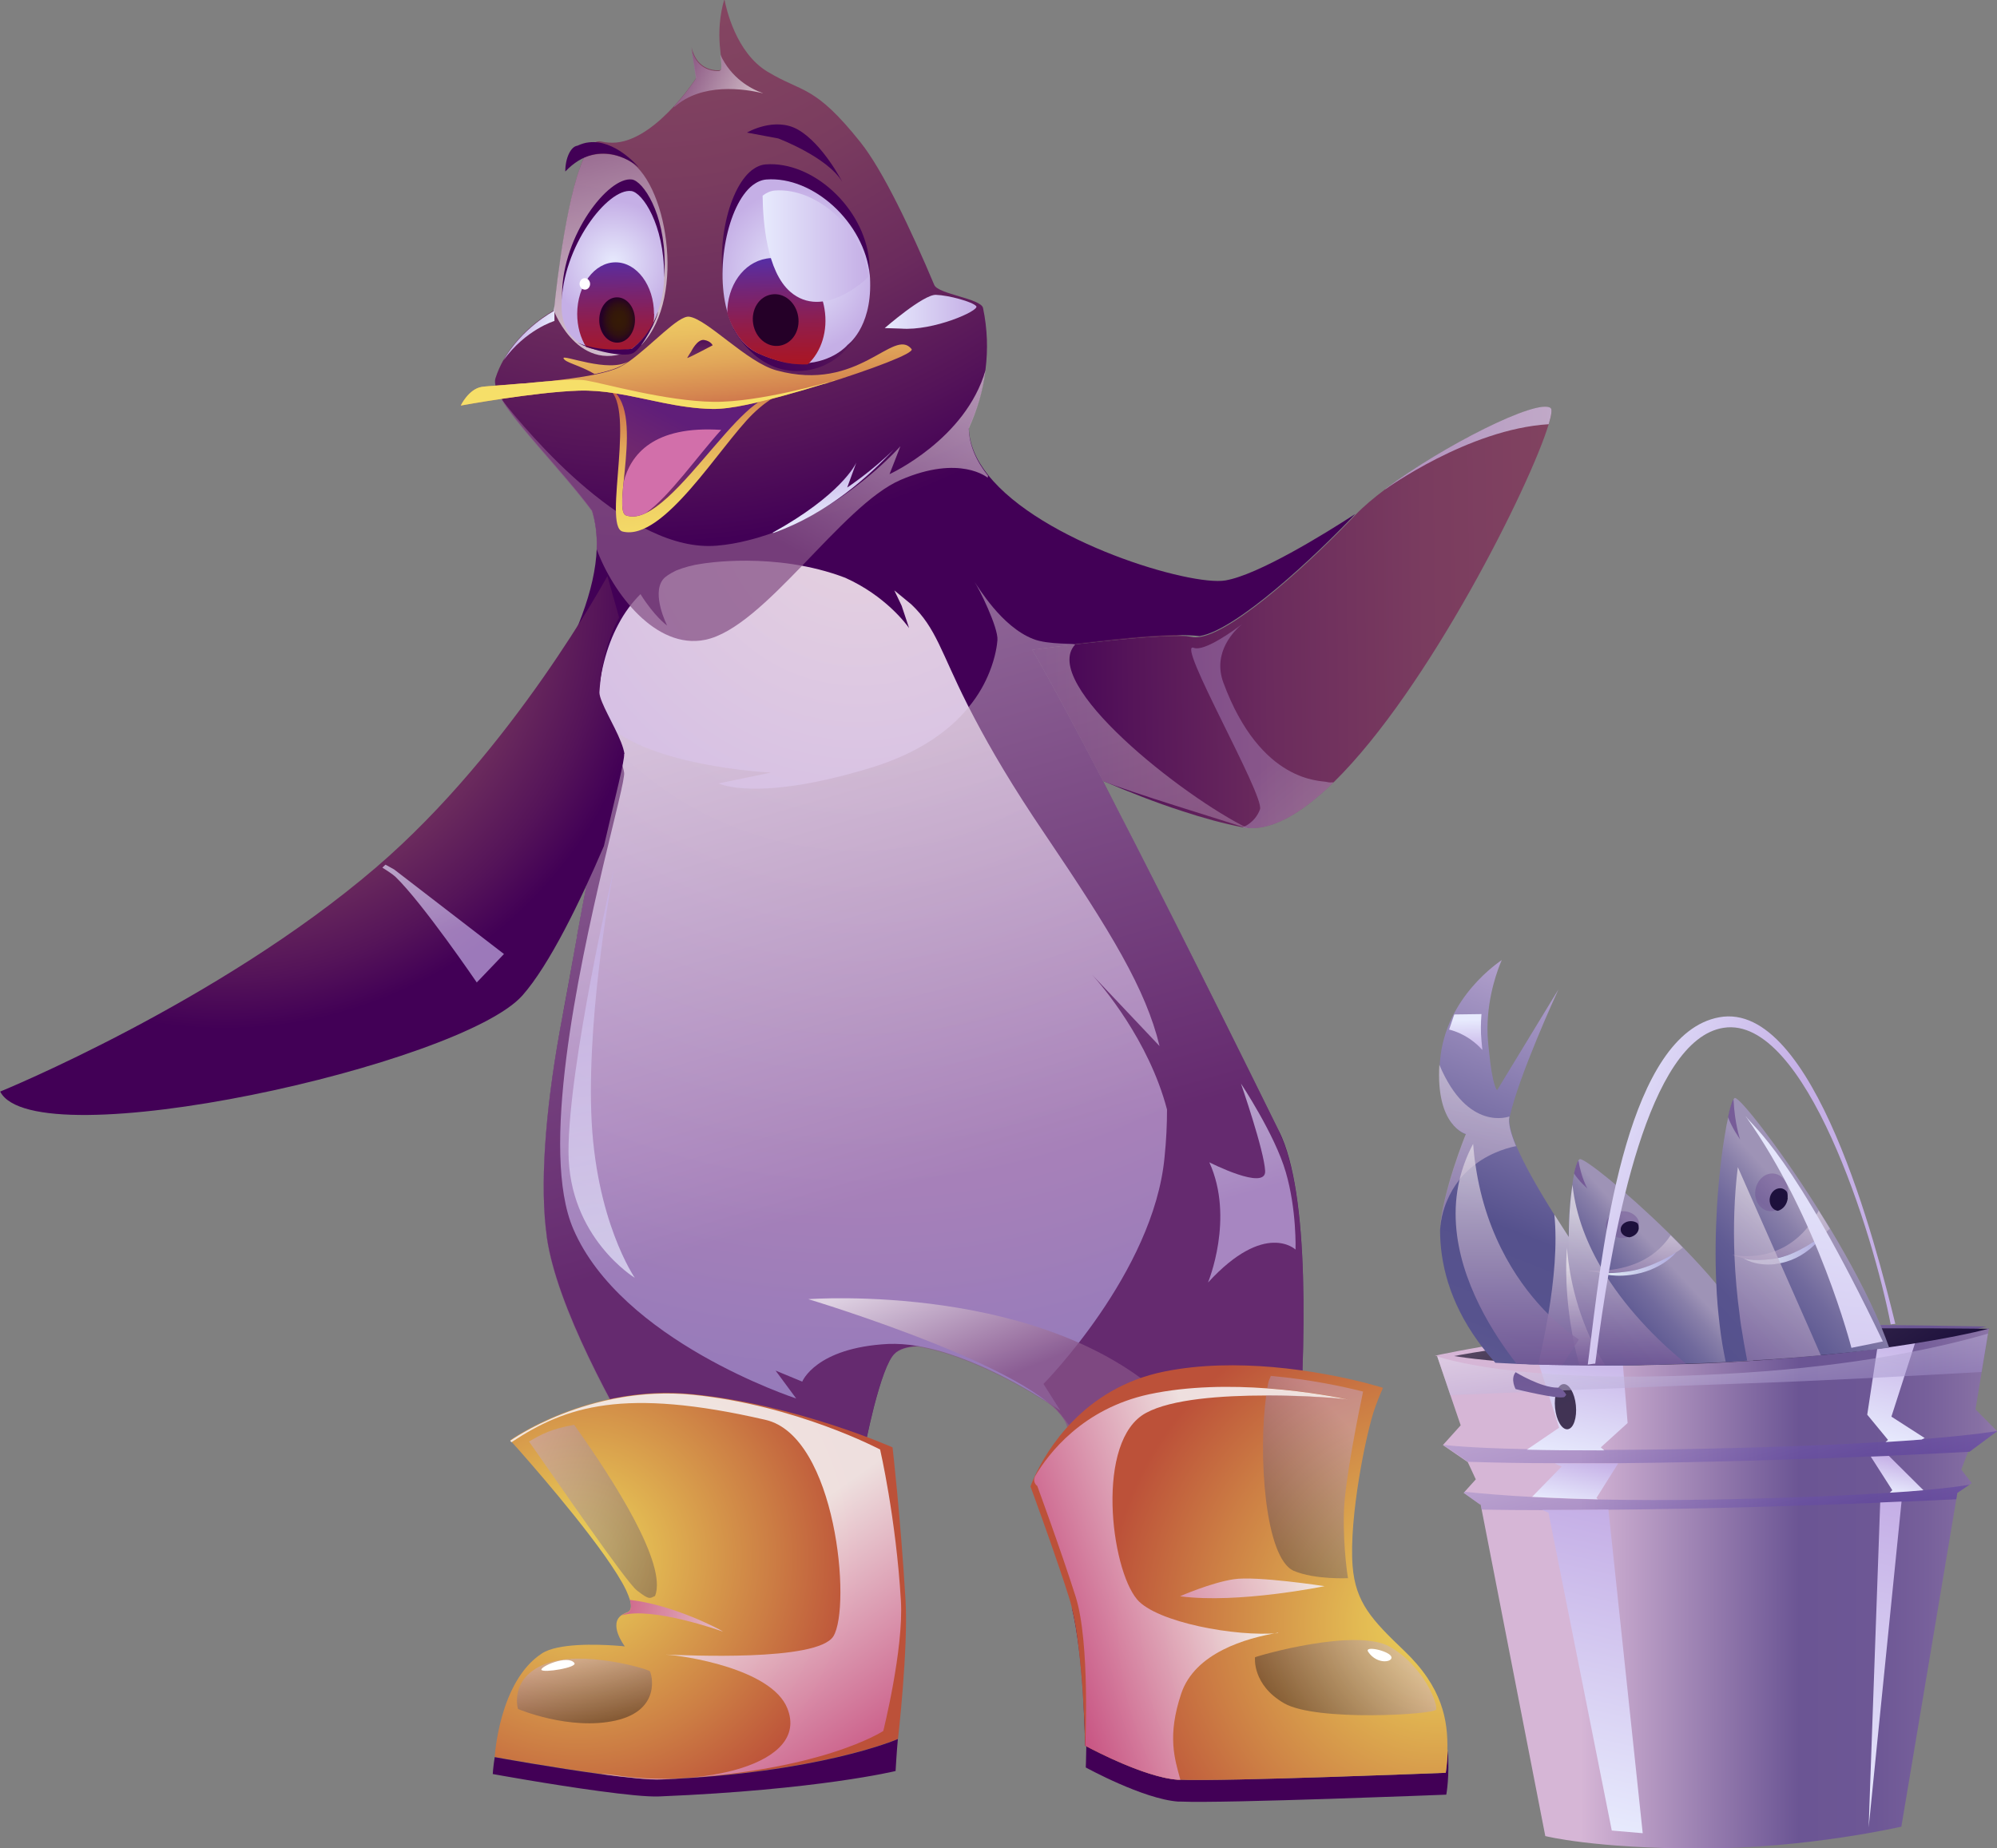 <?xml version="1.0" encoding="UTF-8"?>
<svg xmlns="http://www.w3.org/2000/svg" xmlns:xlink="http://www.w3.org/1999/xlink" viewBox="0 0 112.34 104">
  <rect x="0" y="0" width="112.34" height="104" fill="#808080" stroke="none"/>
  <defs>
    <style>
      .cls-1 {
        fill: url(#_Áåçûìÿííûé_ãðàäèåíò_14);
      }

      .cls-1, .cls-2, .cls-3, .cls-4, .cls-5, .cls-6, .cls-7, .cls-8, .cls-9, .cls-10, .cls-11, .cls-12, .cls-13, .cls-14, .cls-15, .cls-16, .cls-17, .cls-18, .cls-19, .cls-20, .cls-21, .cls-22, .cls-23 {
        mix-blend-mode: multiply;
      }

      .cls-1, .cls-2, .cls-4, .cls-5, .cls-9, .cls-10, .cls-11, .cls-12, .cls-13, .cls-15, .cls-16, .cls-19, .cls-21 {
        opacity: .74;
      }

      .cls-24 {
        fill: url(#_Áåçûìÿííûé_ãðàäèåíò_43);
      }

      .cls-24, .cls-25, .cls-26, .cls-27, .cls-28, .cls-29, .cls-30, .cls-31, .cls-32, .cls-33, .cls-4, .cls-34, .cls-35, .cls-36, .cls-37, .cls-38, .cls-6, .cls-39, .cls-7, .cls-40, .cls-41, .cls-42, .cls-43, .cls-44, .cls-45, .cls-46, .cls-47, .cls-11, .cls-48, .cls-49, .cls-50, .cls-51, .cls-52, .cls-53, .cls-54, .cls-55, .cls-56, .cls-14, .cls-57, .cls-58, .cls-15, .cls-59, .cls-60, .cls-17, .cls-61, .cls-62, .cls-63, .cls-64, .cls-65, .cls-66, .cls-20, .cls-21, .cls-67, .cls-68 {
        fill-rule: evenodd;
      }

      .cls-25 {
        fill: url(#_Áåçûìÿííûé_ãðàäèåíò_109-3);
      }

      .cls-2 {
        fill: url(#_Áåçûìÿííûé_ãðàäèåíò_14-4);
      }

      .cls-26 {
        fill: url(#_Áåçûìÿííûé_ãðàäèåíò_106-2);
      }

      .cls-27 {
        fill: url(#_Áåçûìÿííûé_ãðàäèåíò_43-4);
      }

      .cls-28 {
        fill: url(#_Áåçûìÿííûé_ãðàäèåíò_43-2);
      }

      .cls-29 {
        fill: #fff;
      }

      .cls-69 {
        fill: url(#_Áåçûìÿííûé_ãðàäèåíò_9-5);
      }

      .cls-30 {
        fill: url(#_Áåçûìÿííûé_ãðàäèåíò_13);
      }

      .cls-70 {
        fill: url(#_Áåçûìÿííûé_ãðàäèåíò_257-13);
      }

      .cls-70, .cls-35, .cls-36, .cls-37, .cls-39, .cls-71, .cls-43, .cls-72, .cls-44, .cls-49, .cls-51, .cls-73, .cls-74, .cls-75, .cls-61, .cls-76, .cls-77, .cls-66, .cls-78, .cls-79 {
        mix-blend-mode: soft-light;
      }

      .cls-31 {
        fill: #420056;
      }

      .cls-32 {
        fill: url(#_Áåçûìÿííûé_ãðàäèåíò_99-2);
      }

      .cls-33 {
        fill: url(#_Áåçûìÿííûé_ãðàäèåíò_62);
      }

      .cls-3 {
        fill: url(#_Áåçûìÿííûé_ãðàäèåíò_60);
      }

      .cls-3, .cls-8, .cls-17, .cls-18 {
        opacity: .5;
      }

      .cls-4 {
        fill: url(#_Áåçûìÿííûé_ãðàäèåíò_146-2);
      }

      .cls-5 {
        fill: url(#_Áåçûìÿííûé_ãðàäèåíò_14-8);
      }

      .cls-34 {
        fill: url(#_Áåçûìÿííûé_ãðàäèåíò_13-2);
      }

      .cls-80 {
        isolation: isolate;
      }

      .cls-35 {
        fill: url(#_Áåçûìÿííûé_ãðàäèåíò_257-5);
      }

      .cls-35, .cls-36, .cls-43, .cls-49, .cls-51 {
        opacity: .69;
      }

      .cls-36 {
        fill: url(#_Áåçûìÿííûé_ãðàäèåíò_257-9);
      }

      .cls-37 {
        fill: url(#_Áåçûìÿííûé_ãðàäèåíò_257-4);
      }

      .cls-38 {
        fill: url(#_Áåçûìÿííûé_ãðàäèåíò_99-3);
      }

      .cls-81 {
        fill: url(#_Áåçûìÿííûé_ãðàäèåíò_9-3);
      }

      .cls-6 {
        fill: url(#_Áåçûìÿííûé_ãðàäèåíò_190);
      }

      .cls-6, .cls-7, .cls-14, .cls-20 {
        opacity: .9;
      }

      .cls-39 {
        fill: url(#_Áåçûìÿííûé_ãðàäèåíò_257-7);
      }

      .cls-82 {
        fill: url(#_Áåçûìÿííûé_ãðàäèåíò_257-19);
      }

      .cls-83 {
        fill: url(#_Áåçûìÿííûé_ãðàäèåíò_9-2);
      }

      .cls-84 {
        fill: url(#_Áåçûìÿííûé_ãðàäèåíò_272);
      }

      .cls-85 {
        fill: url(#_Áåçûìÿííûé_ãðàäèåíò_288-3);
      }

      .cls-71 {
        fill: url(#_Áåçûìÿííûé_ãðàäèåíò_257-11);
      }

      .cls-86 {
        fill: url(#_Áåçûìÿííûé_ãðàäèåíò_9-4);
      }

      .cls-7 {
        fill: url(#_Áåçûìÿííûé_ãðàäèåíò_190-2);
      }

      .cls-40 {
        fill: url(#_Áåçûìÿííûé_ãðàäèåíò_106);
      }

      .cls-8 {
        fill: url(#_Áåçûìÿííûé_ãðàäèåíò_60-2);
      }

      .cls-87 {
        fill: url(#_Áåçûìÿííûé_ãðàäèåíò_9);
      }

      .cls-9 {
        fill: url(#_Áåçûìÿííûé_ãðàäèåíò_14-3);
      }

      .cls-41 {
        fill: url(#_Áåçûìÿííûé_ãðàäèåíò_36-4);
      }

      .cls-42 {
        fill: url(#_Áåçûìÿííûé_ãðàäèåíò_43-3);
      }

      .cls-43 {
        fill: url(#_Áåçûìÿííûé_ãðàäèåíò_257-2);
      }

      .cls-72 {
        fill: url(#_Áåçûìÿííûé_ãðàäèåíò_257-17);
      }

      .cls-44 {
        fill: url(#_Áåçûìÿííûé_ãðàäèåíò_257-8);
      }

      .cls-45 {
        fill: url(#_Áåçûìÿííûé_ãðàäèåíò_126-2);
      }

      .cls-46 {
        fill: url(#_Áåçûìÿííûé_ãðàäèåíò_109-4);
      }

      .cls-10 {
        fill: url(#_Áåçûìÿííûé_ãðàäèåíò_14-10);
      }

      .cls-47 {
        fill: url(#_Áåçûìÿííûé_ãðàäèåíò_36-5);
      }

      .cls-11 {
        fill: url(#_Áåçûìÿííûé_ãðàäèåíò_146-4);
      }

      .cls-48 {
        fill: url(#_Áåçûìÿííûé_ãðàäèåíò_109-2);
      }

      .cls-49 {
        fill: url(#_Áåçûìÿííûé_ãðàäèåíò_257-10);
      }

      .cls-50 {
        fill: url(#_Áåçûìÿííûé_ãðàäèåíò_196-2);
      }

      .cls-50, .cls-57, .cls-65, .cls-67 {
        mix-blend-mode: screen;
      }

      .cls-50, .cls-57, .cls-65, .cls-67, .cls-22, .cls-23 {
        opacity: .4;
      }

      .cls-51 {
        fill: url(#_Áåçûìÿííûé_ãðàäèåíò_257-6);
      }

      .cls-12 {
        fill: url(#_Áåçûìÿííûé_ãðàäèåíò_14-6);
      }

      .cls-13 {
        fill: url(#_Áåçûìÿííûé_ãðàäèåíò_14-9);
      }

      .cls-52 {
        fill: url(#_Áåçûìÿííûé_ãðàäèåíò_36-3);
      }

      .cls-53 {
        fill: url(#_Áåçûìÿííûé_ãðàäèåíò_12);
      }

      .cls-88 {
        fill: url(#_Áåçûìÿííûé_ãðàäèåíò_288);
      }

      .cls-54 {
        fill: #d26faa;
      }

      .cls-55 {
        fill: url(#_Áåçûìÿííûé_ãðàäèåíò_36-2);
      }

      .cls-56 {
        fill: url(#_Áåçûìÿííûé_ãðàäèåíò_91);
      }

      .cls-14 {
        fill: url(#_Áåçûìÿííûé_ãðàäèåíò_190-4);
      }

      .cls-57 {
        fill: url(#_Áåçûìÿííûé_ãðàäèåíò_196-3);
      }

      .cls-58 {
        fill: url(#_Áåçûìÿííûé_ãðàäèåíò_36-6);
      }

      .cls-15 {
        fill: url(#_Áåçûìÿííûé_ãðàäèåíò_146-5);
      }

      .cls-73 {
        fill: url(#_Áåçûìÿííûé_ãðàäèåíò_287-2);
      }

      .cls-74 {
        fill: url(#_Áåçûìÿííûé_ãðàäèåíò_257-14);
      }

      .cls-16 {
        fill: url(#_Áåçûìÿííûé_ãðàäèåíò_14-11);
      }

      .cls-89 {
        fill: url(#_Áåçûìÿííûé_ãðàäèåíò_272-3);
      }

      .cls-75 {
        fill: url(#_Áåçûìÿííûé_ãðàäèåíò_287);
      }

      .cls-59 {
        fill: url(#_Áåçûìÿííûé_ãðàäèåíò_109);
      }

      .cls-60 {
        fill: url(#_Áåçûìÿííûé_ãðàäèåíò_99);
      }

      .cls-17 {
        fill: url(#_Áåçûìÿííûé_ãðàäèåíò_146-3);
      }

      .cls-61 {
        fill: url(#_Áåçûìÿííûé_ãðàäèåíò_257-3);
        opacity: .33;
      }

      .cls-62 {
        fill: url(#_Áåçûìÿííûé_ãðàäèåíò_126);
      }

      .cls-63 {
        fill: url(#_Áåçûìÿííûé_ãðàäèåíò_91-2);
      }

      .cls-64 {
        fill: url(#_Áåçûìÿííûé_ãðàäèåíò_43-5);
      }

      .cls-76 {
        fill: url(#_Áåçûìÿííûé_ãðàäèåíò_257-15);
      }

      .cls-18 {
        fill: url(#_Áåçûìÿííûé_ãðàäèåíò_60-3);
      }

      .cls-77 {
        fill: url(#_Áåçûìÿííûé_ãðàäèåíò_257-16);
      }

      .cls-65 {
        fill: url(#_Áåçûìÿííûé_ãðàäèåíò_196-4);
      }

      .cls-90 {
        fill: url(#_Áåçûìÿííûé_ãðàäèåíò_272-2);
      }

      .cls-66 {
        fill: url(#_Áåçûìÿííûé_ãðàäèåíò_257);
      }

      .cls-19 {
        fill: url(#_Áåçûìÿííûé_ãðàäèåíò_14-7);
      }

      .cls-78 {
        fill: url(#_Áåçûìÿííûé_ãðàäèåíò_257-18);
      }

      .cls-20 {
        fill: url(#_Áåçûìÿííûé_ãðàäèåíò_190-3);
      }

      .cls-21 {
        fill: url(#_Áåçûìÿííûé_ãðàäèåíò_146);
      }

      .cls-67 {
        fill: url(#_Áåçûìÿííûé_ãðàäèåíò_196);
      }

      .cls-22 {
        fill: url(#_Áåçûìÿííûé_ãðàäèåíò_14-5);
      }

      .cls-79 {
        fill: url(#_Áåçûìÿííûé_ãðàäèåíò_257-12);
      }

      .cls-91 {
        fill: url(#_Áåçûìÿííûé_ãðàäèåíò_288-2);
      }

      .cls-68 {
        fill: url(#_Áåçûìÿííûé_ãðàäèåíò_36);
      }

      .cls-23 {
        fill: url(#_Áåçûìÿííûé_ãðàäèåíò_14-2);
      }
    </style>
    <radialGradient id="_Áåçûìÿííûé_ãðàäèåíò_99" data-name="Áåçûìÿííûé ãðàäèåíò 99" cx="60.71" cy="94.34" fx="60.71" fy="94.34" r="2.78" gradientUnits="userSpaceOnUse">
      <stop offset="0" stop-color="#874962"/>
      <stop offset=".25" stop-color="#844561"/>
      <stop offset=".44" stop-color="#7a3c5f"/>
      <stop offset=".61" stop-color="#6b2b5d"/>
      <stop offset=".76" stop-color="#551459"/>
      <stop offset=".87" stop-color="#420056"/>
    </radialGradient>
    <linearGradient id="_Áåçûìÿííûé_ãðàäèåíò_109" data-name="Áåçûìÿííûé ãðàäèåíò 109" x1="103.1" y1="34.46" x2="51.05" y2="35.07" gradientUnits="userSpaceOnUse">
      <stop offset="0" stop-color="#874962"/>
      <stop offset=".25" stop-color="#844561"/>
      <stop offset=".44" stop-color="#7a3c5f"/>
      <stop offset=".61" stop-color="#6b2b5d"/>
      <stop offset=".76" stop-color="#551459"/>
      <stop offset=".87" stop-color="#420056"/>
    </linearGradient>
    <linearGradient id="_Áåçûìÿííûé_ãðàäèåíò_43" data-name="Áåçûìÿííûé ãðàäèåíò 43" x1="68.02" y1="32.3" x2="52.86" y2="45.69" gradientUnits="userSpaceOnUse">
      <stop offset="0" stop-color="#874962"/>
      <stop offset=".08" stop-color="#7a3b5f"/>
      <stop offset=".29" stop-color="#5b1b5a"/>
      <stop offset=".47" stop-color="#480757"/>
      <stop offset=".59" stop-color="#420056"/>
    </linearGradient>
    <radialGradient id="_Áåçûìÿííûé_ãðàäèåíò_99-2" data-name="Áåçûìÿííûé ãðàäèåíò 99" cx="36.53" cy="-9.97" fx="36.53" fy="-9.97" r="46.59" xlink:href="#_Áåçûìÿííûé_ãðàäèåíò_99"/>
    <radialGradient id="_Áåçûìÿííûé_ãðàäèåíò_12" data-name="Áåçûìÿííûé ãðàäèåíò 12" cx="48.3" cy="28.76" fx="48.3" fy="28.76" r="57.88" gradientUnits="userSpaceOnUse">
      <stop offset="0" stop-color="#e6d2df"/>
      <stop offset=".66" stop-color="#c5adea"/>
      <stop offset="1" stop-color="#8e9aef"/>
    </radialGradient>
    <linearGradient id="_Áåçûìÿííûé_ãðàäèåíò_43-2" data-name="Áåçûìÿííûé ãðàäèåíò 43" x1="51.14" y1="15.19" x2="36.71" y2="23.62" xlink:href="#_Áåçûìÿííûé_ãðàäèåíò_43"/>
    <linearGradient id="_Áåçûìÿííûé_ãðàäèåíò_146" data-name="Áåçûìÿííûé ãðàäèåíò 146" x1="35.03" y1="18.08" x2="31.69" y2="5.23" gradientUnits="userSpaceOnUse">
      <stop offset="0" stop-color="#f4eff0"/>
      <stop offset="1" stop-color="#875387"/>
    </linearGradient>
    <linearGradient id="_Áåçûìÿííûé_ãðàäèåíò_43-3" data-name="Áåçûìÿííûé ãðàäèåíò 43" x1="42.45" y1="19.88" x2="47.15" y2="9" xlink:href="#_Áåçûìÿííûé_ãðàäèåíò_43"/>
    <radialGradient id="_Áåçûìÿííûé_ãðàäèåíò_126" data-name="Áåçûìÿííûé ãðàäèåíò 126" cx="44.81" cy="15.28" fx="44.81" fy="15.28" r="4.69" gradientUnits="userSpaceOnUse">
      <stop offset="0" stop-color="#e7eafd"/>
      <stop offset=".99" stop-color="#c5afe6"/>
    </radialGradient>
    <linearGradient id="_Áåçûìÿííûé_ãðàäèåíò_106" data-name="Áåçûìÿííûé ãðàäèåíò 106" x1="43.79" y1="22.45" x2="43.6" y2="14.29" gradientUnits="userSpaceOnUse">
      <stop offset="0" stop-color="#b71311"/>
      <stop offset=".12" stop-color="#b21417"/>
      <stop offset=".3" stop-color="#a5172b"/>
      <stop offset=".51" stop-color="#911d4a"/>
      <stop offset=".75" stop-color="#742576"/>
      <stop offset="1" stop-color="#522fac"/>
    </linearGradient>
    <radialGradient id="_Áåçûìÿííûé_ãðàäèåíò_91" data-name="Áåçûìÿííûé ãðàäèåíò 91" cx="-2065.43" cy="162.38" fx="-2065.43" fy="162.38" r="1.54" gradientTransform="translate(-1767.59 150.9) rotate(170.68) scale(.88 -1)" gradientUnits="userSpaceOnUse">
      <stop offset="0" stop-color="#361b06"/>
      <stop offset=".38" stop-color="#341809"/>
      <stop offset=".68" stop-color="#2f1012"/>
      <stop offset=".94" stop-color="#270323"/>
      <stop offset="1" stop-color="#250028"/>
    </radialGradient>
    <linearGradient id="_Áåçûìÿííûé_ãðàäèåíò_257" data-name="Áåçûìÿííûé ãðàäèåíò 257" x1="42.9" y1="13.84" x2="48.85" y2="13.84" gradientUnits="userSpaceOnUse">
      <stop offset="0" stop-color="#e7eafd"/>
      <stop offset=".99" stop-color="#c5afe6"/>
    </linearGradient>
    <linearGradient id="_Áåçûìÿííûé_ãðàäèåíò_43-4" data-name="Áåçûìÿííûé ãðàäèåíò 43" x1="41.18" y1="21.9" x2="29.89" y2="9.82" xlink:href="#_Áåçûìÿííûé_ãðàäèåíò_43"/>
    <radialGradient id="_Áåçûìÿííûé_ãðàäèåíò_126-2" data-name="Áåçûìÿííûé ãðàäèåíò 126" cx="-13.81" cy="912.05" fx="-13.81" fy="912.05" r="3.9" gradientTransform="translate(46.92 -806.08) scale(.9)" xlink:href="#_Áåçûìÿííûé_ãðàäèåíò_126"/>
    <linearGradient id="_Áåçûìÿííûé_ãðàäèåíò_106-2" data-name="Áåçûìÿííûé ãðàäèåíò 106" x1="34.75" y1="22.19" x2="34.56" y2="14.28" xlink:href="#_Áåçûìÿííûé_ãðàäèåíò_106"/>
    <radialGradient id="_Áåçûìÿííûé_ãðàäèåíò_91-2" data-name="Áåçûìÿííûé ãðàäèåíò 91" cx="90.63" cy="25.23" fx="90.63" fy="25.23" r="1.28" gradientTransform="translate(-36.9 -6.74) rotate(-.38) scale(.79 1) skewX(-.09)" xlink:href="#_Áåçûìÿííûé_ãðàäèåíò_91"/>
    <linearGradient id="_Áåçûìÿííûé_ãðàäèåíò_43-5" data-name="Áåçûìÿííûé ãðàäèåíò 43" x1="34.58" y1="17.21" x2="35.05" y2="20.62" xlink:href="#_Áåçûìÿííûé_ãðàäèåíò_43"/>
    <linearGradient id="_Áåçûìÿííûé_ãðàäèåíò_146-2" data-name="Áåçûìÿííûé ãðàäèåíò 146" x1="48.76" y1="12.13" x2="39.83" y2="28.3" xlink:href="#_Áåçûìÿííûé_ãðàäèåíò_146"/>
    <linearGradient id="_Áåçûìÿííûé_ãðàäèåíò_36" data-name="Áåçûìÿííûé ãðàäèåíò 36" x1="41.37" y1="31.47" x2="39.19" y2="18.97" gradientUnits="userSpaceOnUse">
      <stop offset="0" stop-color="#f6df69"/>
      <stop offset=".17" stop-color="#f4db68"/>
      <stop offset=".31" stop-color="#f0d165"/>
      <stop offset=".44" stop-color="#eabf60"/>
      <stop offset=".57" stop-color="#e1a659"/>
      <stop offset=".69" stop-color="#d58650"/>
      <stop offset=".81" stop-color="#c66045"/>
      <stop offset=".82" stop-color="#c65e45"/>
    </linearGradient>
    <linearGradient id="_Áåçûìÿííûé_ãðàäèåíò_36-2" data-name="Áåçûìÿííûé ãðàäèåíò 36" x1="32.86" y1="13.22" x2="34.18" y2="26.99" xlink:href="#_Áåçûìÿííûé_ãðàäèåíò_36"/>
    <linearGradient id="_Áåçûìÿííûé_ãðàäèåíò_62" data-name="Áåçûìÿííûé ãðàäèåíò 62" x1="32.34" y1="33.01" x2="37.55" y2="23.32" gradientUnits="userSpaceOnUse">
      <stop offset="0" stop-color="#9f444c"/>
      <stop offset="1" stop-color="#601e79"/>
    </linearGradient>
    <linearGradient id="_Áåçûìÿííûé_ãðàäèåíò_36-3" data-name="Áåçûìÿííûé ãðàäèåíò 36" x1="37.79" y1="12.74" x2="39.11" y2="26.51" xlink:href="#_Áåçûìÿííûé_ãðàäèåíò_36"/>
    <linearGradient id="_Áåçûìÿííûé_ãðàäèåíò_36-4" data-name="Áåçûìÿííûé ãðàäèåíò 36" x1="37.92" y1="25.7" x2="40.78" y2="32.61" xlink:href="#_Áåçûìÿííûé_ãðàäèåíò_36"/>
    <linearGradient id="_Áåçûìÿííûé_ãðàäèåíò_109-2" data-name="Áåçûìÿííûé ãðàäèåíò 109" x1="-517.82" y1="299.65" x2="-518.43" y2="295.32" gradientTransform="translate(419.3 -445.14) rotate(-20.18)" xlink:href="#_Áåçûìÿííûé_ãðàäèåíò_109"/>
    <linearGradient id="_Áåçûìÿííûé_ãðàäèåíò_109-3" data-name="Áåçûìÿííûé ãðàäèåíò 109" x1="-2122.06" y1="-102.82" x2="-2122.63" y2="-106.89" gradientTransform="translate(-2077.38 -113.98) rotate(-173.77) scale(1 -1)" xlink:href="#_Áåçûìÿííûé_ãðàäèåíò_109"/>
    <linearGradient id="_Áåçûìÿííûé_ãðàäèåíò_146-3" data-name="Áåçûìÿííûé ãðàäèåíò 146" x1="32.05" y1="29.85" x2="43.5" y2="69.37" xlink:href="#_Áåçûìÿííûé_ãðàäèåíò_146"/>
    <radialGradient id="_Áåçûìÿííûé_ãðàäèåíò_13" data-name="Áåçûìÿííûé ãðàäèåíò 13" cx="32.52" cy="87.62" fx="32.52" fy="87.62" r="16.86" gradientUnits="userSpaceOnUse">
      <stop offset="0" stop-color="#ecd35a"/>
      <stop offset=".21" stop-color="#e3bb53"/>
      <stop offset=".65" stop-color="#cc7d44"/>
      <stop offset=".94" stop-color="#bc5139"/>
    </radialGradient>
    <linearGradient id="_Áåçûìÿííûé_ãðàäèåíò_146-4" data-name="Áåçûìÿííûé ãðàäèåíò 146" x1="53.92" y1="70.37" x2="56.73" y2="77.4" xlink:href="#_Áåçûìÿííûé_ãðàäèåíò_146"/>
    <radialGradient id="_Áåçûìÿííûé_ãðàäèåíò_13-2" data-name="Áåçûìÿííûé ãðàäèåíò 13" cx="80.78" cy="91.3" fx="80.78" fy="91.3" r="19.81" xlink:href="#_Áåçûìÿííûé_ãðàäèåíò_13"/>
    <linearGradient id="_Áåçûìÿííûé_ãðàäèåíò_257-2" data-name="Áåçûìÿííûé ãðàäèåíò 257" x1="69.99" y1="35.02" x2="69.91" y2="35.08" xlink:href="#_Áåçûìÿííûé_ãðàäèåíò_257"/>
    <linearGradient id="_Áåçûìÿííûé_ãðàäèåíò_257-3" data-name="Áåçûìÿííûé ãðàäèåíò 257" x1="74.97" y1="46.78" x2="71.48" y2="42.7" xlink:href="#_Áåçûìÿííûé_ãðàäèåíò_257"/>
    <linearGradient id="_Áåçûìÿííûé_ãðàäèåíò_257-4" data-name="Áåçûìÿííûé ãðàäèåíò 257" x1="49.77" y1="17.55" x2="54.93" y2="17.55" xlink:href="#_Áåçûìÿííûé_ãðàäèåíò_257"/>
    <linearGradient id="_Áåçûìÿííûé_ãðàäèåíò_109-4" data-name="Áåçûìÿííûé ãðàäèåíò 109" x1="39.33" y1="23.39" x2="39.39" y2="17.94" xlink:href="#_Áåçûìÿííûé_ãðàäèåíò_109"/>
    <linearGradient id="_Áåçûìÿííûé_ãðàäèåíò_257-5" data-name="Áåçûìÿííûé ãðàäèåíò 257" x1="92.32" y1="25.1" x2="75.65" y2="25.29" xlink:href="#_Áåçûìÿííûé_ãðàäèåíò_257"/>
    <linearGradient id="_Áåçûìÿííûé_ãðàäèåíò_36-5" data-name="Áåçûìÿííûé ãðàäèåíò 36" x1="54.77" y1="82.96" x2="54.74" y2="82.95" xlink:href="#_Áåçûìÿííûé_ãðàäèåíò_36"/>
    <linearGradient id="_Áåçûìÿííûé_ãðàäèåíò_190" data-name="Áåçûìÿííûé ãðàäèåíò 190" x1="69.54" y1="87.88" x2="52.84" y2="93.6" gradientUnits="userSpaceOnUse">
      <stop offset="0" stop-color="#f4eff0"/>
      <stop offset="1" stop-color="#b40053"/>
    </linearGradient>
    <linearGradient id="_Áåçûìÿííûé_ãðàäèåíò_36-6" data-name="Áåçûìÿííûé ãðàäèåíò 36" x1="75.99" y1="78.78" x2="75.85" y2="78.74" xlink:href="#_Áåçûìÿííûé_ãðàäèåíò_36"/>
    <linearGradient id="_Áåçûìÿííûé_ãðàäèåíò_190-2" data-name="Áåçûìÿííûé ãðàäèåíò 190" x1="40.22" y1="88.64" x2="52.83" y2="106.57" xlink:href="#_Áåçûìÿííûé_ãðàäèåíò_190"/>
    <linearGradient id="_Áåçûìÿííûé_ãðàäèåíò_196" data-name="Áåçûìÿííûé ãðàäèåíò 196" x1="72.31" y1="97.54" x2="78.4" y2="92.48" gradientUnits="userSpaceOnUse">
      <stop offset="0" stop-color="#000"/>
      <stop offset=".99" stop-color="#c5afe6"/>
    </linearGradient>
    <linearGradient id="_Áåçûìÿííûé_ãðàäèåíò_190-3" data-name="Áåçûìÿííûé ãðàäèåíò 190" x1="43.26" y1="91.98" x2="29.73" y2="89.41" xlink:href="#_Áåçûìÿííûé_ãðàäèåíò_190"/>
    <linearGradient id="_Áåçûìÿííûé_ãðàäèåíò_190-4" data-name="Áåçûìÿííûé ãðàäèåíò 190" x1="73.95" y1="87.95" x2="54.59" y2="96.74" xlink:href="#_Áåçûìÿííûé_ãðàäèåíò_190"/>
    <linearGradient id="_Áåçûìÿííûé_ãðàäèåíò_196-2" data-name="Áåçûìÿííûé ãðàäèåíò 196" x1="67.99" y1="88.7" x2="76.31" y2="80.5" xlink:href="#_Áåçûìÿííûé_ãðàäèåíò_196"/>
    <linearGradient id="_Áåçûìÿííûé_ãðàäèåíò_196-3" data-name="Áåçûìÿííûé ãðàäèåíò 196" x1="43.65" y1="89.25" x2="28.88" y2="82.54" xlink:href="#_Áåçûìÿííûé_ãðàäèåíò_196"/>
    <linearGradient id="_Áåçûìÿííûé_ãðàäèåíò_196-4" data-name="Áåçûìÿííûé ãðàäèåíò 196" x1="33.41" y1="97.5" x2="32.43" y2="93.18" xlink:href="#_Áåçûìÿííûé_ãðàäèåíò_196"/>
    <linearGradient id="_Áåçûìÿííûé_ãðàäèåíò_257-6" data-name="Áåçûìÿííûé ãðàäèåíò 257" x1="67.47" y1="59.81" x2="69.68" y2="67.43" xlink:href="#_Áåçûìÿííûé_ãðàäèåíò_257"/>
    <linearGradient id="_Áåçûìÿííûé_ãðàäèåíò_146-5" data-name="Áåçûìÿííûé ãðàäèåíò 146" x1="42.55" y1="6.06" x2="38.02" y2="4" xlink:href="#_Áåçûìÿííûé_ãðàäèåíò_146"/>
    <linearGradient id="_Áåçûìÿííûé_ãðàäèåíò_257-7" data-name="Áåçûìÿííûé ãðàäèåíò 257" x1="30.67" y1="19.16" x2="29.06" y2="18.43" xlink:href="#_Áåçûìÿííûé_ãðàäèåíò_257"/>
    <linearGradient id="_Áåçûìÿííûé_ãðàäèåíò_257-8" data-name="Áåçûìÿííûé ãðàäèåíò 257" x1="-93.37" y1="127.69" x2="-93.77" y2="124.81" gradientTransform="translate(126.62 -107.76) rotate(-6.04)" xlink:href="#_Áåçûìÿííûé_ãðàäèåíò_257"/>
    <linearGradient id="_Áåçûìÿííûé_ãðàäèåíò_257-9" data-name="Áåçûìÿííûé ãðàäèåíò 257" x1="35.3" y1="71.95" x2="32.13" y2="49.37" xlink:href="#_Áåçûìÿííûé_ãðàäèåíò_257"/>
    <radialGradient id="_Áåçûìÿííûé_ãðàäèåíò_99-3" data-name="Áåçûìÿííûé ãðàäèåíò 99" cx="12.66" cy="33.62" fx="12.66" fy="33.62" r="27.91" xlink:href="#_Áåçûìÿííûé_ãðàäèåíò_99"/>
    <linearGradient id="_Áåçûìÿííûé_ãðàäèåíò_257-10" data-name="Áåçûìÿííûé ãðàäèåíò 257" x1="23.62" y1="46.67" x2="25.31" y2="52.49" xlink:href="#_Áåçûìÿííûé_ãðàäèåíò_257"/>
    <linearGradient id="_Áåçûìÿííûé_ãðàäèåíò_272" data-name="Áåçûìÿííûé ãðàäèåíò 272" x1="52.59" y1="266.01" x2="57.98" y2="280.56" gradientTransform="translate(36.45 -192.89) rotate(-1.25)" gradientUnits="userSpaceOnUse">
      <stop offset="0" stop-color="#d6b6d6"/>
      <stop offset=".46" stop-color="#6b5594"/>
      <stop offset=".62" stop-color="#6d5795"/>
      <stop offset=".73" stop-color="#77609b"/>
      <stop offset=".84" stop-color="#8770a4"/>
      <stop offset=".93" stop-color="#9e85b1"/>
      <stop offset="1" stop-color="#b399bd"/>
    </linearGradient>
    <linearGradient id="_Áåçûìÿííûé_ãðàäèåíò_272-2" data-name="Áåçûìÿííûé ãðàäèåíò 272" x1="46.29" y1="283.32" x2="73.02" y2="283.93" xlink:href="#_Áåçûìÿííûé_ãðàäèåíò_272"/>
    <linearGradient id="_Áåçûìÿííûé_ãðàäèåíò_60" data-name="Áåçûìÿííûé ãðàäèåíò 60" x1="55.71" y1="280.52" x2="50.67" y2="260.76" gradientTransform="translate(36.45 -192.89) rotate(-1.25)" gradientUnits="userSpaceOnUse">
      <stop offset="0" stop-color="#4a2a98"/>
      <stop offset="1" stop-color="#fff"/>
    </linearGradient>
    <linearGradient id="_Áåçûìÿííûé_ãðàäèåíò_60-2" data-name="Áåçûìÿííûé ãðàäèåíò 60" x1="55.37" y1="282.98" x2="50.63" y2="264.38" xlink:href="#_Áåçûìÿííûé_ãðàäèåíò_60"/>
    <linearGradient id="_Áåçûìÿííûé_ãðàäèåíò_257-11" data-name="Áåçûìÿííûé ãðàäèåíò 257" x1="63.81" y1="275.52" x2="65.41" y2="269.26" gradientTransform="translate(36.45 -192.89) rotate(-1.25)" xlink:href="#_Áåçûìÿííûé_ãðàäèåíò_257"/>
    <linearGradient id="_Áåçûìÿííûé_ãðàäèåíò_257-12" data-name="Áåçûìÿííûé ãðàäèåíò 257" x1="63.96" y1="278.35" x2="64.45" y2="276.41" gradientTransform="translate(36.45 -192.89) rotate(-1.25)" xlink:href="#_Áåçûìÿííûé_ãðàäèåíò_257"/>
    <linearGradient id="_Áåçûìÿííûé_ãðàäèåíò_257-13" data-name="Áåçûìÿííûé ãðàäèåíò 257" x1="60.51" y1="296.69" x2="65.02" y2="278.98" gradientTransform="translate(36.45 -192.89) rotate(-1.25)" xlink:href="#_Áåçûìÿííûé_ãðàäèåíò_257"/>
    <linearGradient id="_Áåçûìÿííûé_ãðàäèåíò_257-14" data-name="Áåçûìÿííûé ãðàäèåíò 257" x1="45.54" y1="275.99" x2="47.24" y2="269.3" gradientTransform="translate(36.45 -192.89) rotate(-1.25)" xlink:href="#_Áåçûìÿííûé_ãðàäèåíò_257"/>
    <linearGradient id="_Áåçûìÿííûé_ãðàäèåíò_257-15" data-name="Áåçûìÿííûé ãðàäèåíò 257" x1="45.75" y1="278.64" x2="46.47" y2="275.81" gradientTransform="translate(36.45 -192.89) rotate(-1.25)" xlink:href="#_Áåçûìÿííûé_ãðàäèåíò_257"/>
    <linearGradient id="_Áåçûìÿííûé_ãðàäèåíò_257-16" data-name="Áåçûìÿííûé ãðàäèåíò 257" x1="44.77" y1="296.23" x2="49.1" y2="279.22" gradientTransform="translate(36.45 -192.89) rotate(-1.25)" xlink:href="#_Áåçûìÿííûé_ãðàäèåíò_257"/>
    <linearGradient id="_Áåçûìÿííûé_ãðàäèåíò_9" data-name="Áåçûìÿííûé ãðàäèåíò 9" x1="61.1" y1="274.83" x2="54.13" y2="264.32" gradientTransform="translate(36.45 -192.89) rotate(-1.25)" gradientUnits="userSpaceOnUse">
      <stop offset="0" stop-color="#1d103c"/>
      <stop offset="1" stop-color="#534560"/>
    </linearGradient>
    <linearGradient id="_Áåçûìÿííûé_ãðàäèåíò_9-2" data-name="Áåçûìÿííûé ãðàäèåíò 9" x1="45.99" y1="273.98" x2="42.42" y2="268.6" xlink:href="#_Áåçûìÿííûé_ãðàäèåíò_9"/>
    <linearGradient id="_Áåçûìÿííûé_ãðàäèåíò_9-3" data-name="Áåçûìÿííûé ãðàäèåíò 9" x1="-86.36" y1="294.75" x2="-67.48" y2="365.74" gradientTransform="translate(115.07 -269.32) rotate(-7.78)" xlink:href="#_Áåçûìÿííûé_ãðàäèåíò_9"/>
    <linearGradient id="_Áåçûìÿííûé_ãðàäèåíò_288" data-name="Áåçûìÿííûé ãðàäèåíò 288" x1="55.84" y1="239.65" x2="42.46" y2="272.85" gradientTransform="translate(34 -184.58) rotate(-.61)" gradientUnits="userSpaceOnUse">
      <stop offset="0" stop-color="#c3afd8"/>
      <stop offset=".46" stop-color="#55518d"/>
      <stop offset=".61" stop-color="#57538e"/>
      <stop offset=".73" stop-color="#615c94"/>
      <stop offset=".83" stop-color="#716a9d"/>
      <stop offset=".93" stop-color="#887fa9"/>
      <stop offset="1" stop-color="#9e93b6"/>
    </linearGradient>
    <linearGradient id="_Áåçûìÿííûé_ãðàäèåíò_288-2" data-name="Áåçûìÿííûé ãðàäèåíò 288" x1="47.5" y1="264.6" x2="57.01" y2="256.09" xlink:href="#_Áåçûìÿííûé_ãðàäèåíò_288"/>
    <linearGradient id="_Áåçûìÿííûé_ãðàäèåíò_14" data-name="Áåçûìÿííûé ãðàäèåíò 14" x1="47.47" y1="241.25" x2="44.07" y2="262.22" gradientTransform="translate(34 -184.58) rotate(-.61)" gradientUnits="userSpaceOnUse">
      <stop offset="0" stop-color="#ece7ed"/>
      <stop offset="1" stop-color="#69498e"/>
    </linearGradient>
    <linearGradient id="_Áåçûìÿííûé_ãðàäèåíò_14-2" data-name="Áåçûìÿííûé ãðàäèåíò 14" x1="52.49" y1="257.93" x2="54.3" y2="254.56" xlink:href="#_Áåçûìÿííûé_ãðàäèåíò_14"/>
    <linearGradient id="_Áåçûìÿííûé_ãðàäèåíò_9-4" data-name="Áåçûìÿííûé ãðàäèåíò 9" x1="55.57" y1="256.2" x2="56.73" y2="259.79" gradientTransform="translate(34 -184.58) rotate(-.61)" xlink:href="#_Áåçûìÿííûé_ãðàäèåíò_9"/>
    <linearGradient id="_Áåçûìÿííûé_ãðàäèåíò_14-3" data-name="Áåçûìÿííûé ãðàäèåíò 14" x1="55.67" y1="253.24" x2="54.68" y2="259.36" xlink:href="#_Áåçûìÿííûé_ãðàäèåíò_14"/>
    <linearGradient id="_Áåçûìÿííûé_ãðàäèåíò_287" data-name="Áåçûìÿííûé ãðàäèåíò 287" x1="53.12" y1="256.33" x2="57.56" y2="256.33" gradientTransform="translate(34 -184.58) rotate(-.61)" gradientUnits="userSpaceOnUse">
      <stop offset="0" stop-color="#e5f3f7"/>
      <stop offset=".99" stop-color="#b0aadf"/>
    </linearGradient>
    <linearGradient id="_Áåçûìÿííûé_ãðàäèåíò_14-4" data-name="Áåçûìÿííûé ãðàäèåíò 14" x1="50.89" y1="253.98" x2="52.18" y2="251.59" xlink:href="#_Áåçûìÿííûé_ãðàäèåíò_14"/>
    <linearGradient id="_Áåçûìÿííûé_ãðàäèåíò_288-3" data-name="Áåçûìÿííûé ãðàäèåíò 288" x1="53.01" y1="265.03" x2="65.31" y2="254.01" xlink:href="#_Áåçûìÿííûé_ãðàäèåíò_288"/>
    <linearGradient id="_Áåçûìÿííûé_ãðàäèåíò_14-5" data-name="Áåçûìÿííûé ãðàäèåíò 14" x1="152.93" y1="28.79" x2="154.74" y2="25.43" gradientTransform="translate(-53.29 23.75) rotate(2.97) scale(1 1.42)" xlink:href="#_Áåçûìÿííûé_ãðàäèåíò_14"/>
    <linearGradient id="_Áåçûìÿííûé_ãðàäèåíò_9-5" data-name="Áåçûìÿííûé ãðàäèåíò 9" x1="64.15" y1="254.99" x2="65.35" y2="258.42" gradientTransform="translate(34 -184.58) rotate(-.61)" xlink:href="#_Áåçûìÿííûé_ãðàäèåíò_9"/>
    <linearGradient id="_Áåçûìÿííûé_ãðàäèåíò_14-6" data-name="Áåçûìÿííûé ãðàäèåíò 14" x1="156.11" y1="24.09" x2="155.11" y2="30.23" gradientTransform="translate(-53.29 23.75) rotate(2.97) scale(1 1.42)" xlink:href="#_Áåçûìÿííûé_ãðàäèåíò_14"/>
    <linearGradient id="_Áåçûìÿííûé_ãðàäèåíò_287-2" data-name="Áåçûìÿííûé ãðàäèåíò 287" x1="153.56" y1="27.19" x2="157.99" y2="27.19" gradientTransform="translate(-53.29 23.75) rotate(2.97) scale(1 1.42)" xlink:href="#_Áåçûìÿííûé_ãðàäèåíò_287"/>
    <linearGradient id="_Áåçûìÿííûé_ãðàäèåíò_14-7" data-name="Áåçûìÿííûé ãðàäèåíò 14" x1="151.35" y1="24.84" x2="152.63" y2="22.47" gradientTransform="translate(-53.29 23.75) rotate(2.97) scale(1 1.42)" xlink:href="#_Áåçûìÿííûé_ãðàäèåíò_14"/>
    <linearGradient id="_Áåçûìÿííûé_ãðàäèåíò_14-8" data-name="Áåçûìÿííûé ãðàäèåíò 14" x1="53.78" y1="253.42" x2="53.89" y2="263" xlink:href="#_Áåçûìÿííûé_ãðàäèåíò_14"/>
    <linearGradient id="_Áåçûìÿííûé_ãðàäèåíò_14-9" data-name="Áåçûìÿííûé ãðàäèåíò 14" x1="52.39" y1="256.39" x2="52.47" y2="262.65" xlink:href="#_Áåçûìÿííûé_ãðàäèåíò_14"/>
    <linearGradient id="_Áåçûìÿííûé_ãðàäèåíò_257-17" data-name="Áåçûìÿííûé ãðàäèåíò 257" x1="45.83" y1="242.49" x2="45.85" y2="244.38" gradientTransform="translate(34 -184.58) rotate(-.61)" xlink:href="#_Áåçûìÿííûé_ãðàäèåíò_257"/>
    <linearGradient id="_Áåçûìÿííûé_ãðàäèåíò_14-10" data-name="Áåçûìÿííûé ãðàäèåíò 14" x1="48.67" y1="248.57" x2="48.55" y2="263.57" xlink:href="#_Áåçûìÿííûé_ãðàäèåíò_14"/>
    <linearGradient id="_Áåçûìÿííûé_ãðàäèåíò_14-11" data-name="Áåçûìÿííûé ãðàäèåíò 14" x1="65.45" y1="252.1" x2="58.9" y2="265" xlink:href="#_Áåçûìÿííûé_ãðàäèåíò_14"/>
    <linearGradient id="_Áåçûìÿííûé_ãðàäèåíò_257-18" data-name="Áåçûìÿííûé ãðàäèåíò 257" x1="66.18" y1="248.41" x2="62.65" y2="273.91" gradientTransform="translate(34 -184.58) rotate(-.61)" xlink:href="#_Áåçûìÿííûé_ãðàäèåíò_257"/>
    <linearGradient id="_Áåçûìÿííûé_ãðàäèåíò_257-19" data-name="Áåçûìÿííûé ãðàäèåíò 257" x1="-34.54" y1="410.48" x2="-25.21" y2="417.12" gradientTransform="translate(32.25 -343.89) rotate(-12.49)" xlink:href="#_Áåçûìÿííûé_ãðàäèåíò_257"/>
    <linearGradient id="_Áåçûìÿííûé_ãðàäèåíò_60-3" data-name="Áåçûìÿííûé ãðàäèåíò 60" x1="55.32" y1="280.08" x2="53.54" y2="266.1" xlink:href="#_Áåçûìÿííûé_ãðàäèåíò_60"/>
    <linearGradient id="_Áåçûìÿííûé_ãðàäèåíò_272-3" data-name="Áåçûìÿííûé ãðàäèåíò 272" x1="349" y1="-44.97" x2="358.34" y2="-9.84" gradientTransform="translate(-255.9 -18.49) rotate(19.23)" xlink:href="#_Áåçûìÿííûé_ãðàäèåíò_272"/>
  </defs>
  <g class="cls-80">
    <g id="Layer_2" data-name="Layer 2">
      <g id="_Ñëîé_1" data-name="Ñëîé 1">
        <g>
          <g>
            <path class="cls-31" d="m81.36,100.98s-12.53.5-14.93.39c-.05,0-.1,0-.15,0-1.97-.14-5.2-1.92-5.2-1.92,0,0,.02-.46.03-1.19.47.25,3.33,1.75,5.14,1.88.04,0,.09,0,.15,0,2.4.11,14.93-.39,14.93-.39,0,0,.09-.51.11-1.29.12,1.45-.08,2.52-.08,2.52Z"/>
            <path class="cls-60" d="m61.11,98.26s-.07-.04-.07-.04c0,0-.07-5.01-.75-7.79.08.22.15.44.21.64.59,1.86.63,5.35.6,7.18Z"/>
            <path class="cls-59" d="m87.12,23.87c-1,3.35-6.76,14.92-12.09,20.14-1.83,1.79-3.6,2.83-5.12,2.54-1.09-.21-2.25-.53-3.43-.92-1.49-.48-3-1.08-4.44-1.69h0c-2.97-5.72-3.98-7.38-3.98-7.38,0,0,1.01-.14,2.42-.3,1.85-.2,4.42-.52,6.25-.47.12.02.23.04.32.05.13.03.28.02.45,0,2.05-.33,6.48-4.47,8.75-6.87h0s0,0,0,0c.43-.45,1.02-.95,1.7-1.46,3.22-2.41,8.54-5.1,9.28-4.54.09.07.05.39-.11.91Z"/>
            <path class="cls-24" d="m60.48,36.26c-1.41.15-2.42.3-2.42.3,0,0,1.01,1.66,3.98,7.38-3.13-1.33-5.9-2.77-7.19-3.47-.3-.16-.52-.28-.65-.35-.09-.05-.14-.08-.14-.08l.33-.46,1.27-1.77h0s1.78-2.48,1.78-2.48l.1-.13s6.96.28,9.19.59c-1.83-.05-4.4.27-6.25.47Z"/>
            <path class="cls-32" d="m60.48,36.26c-1.41.15-2.42.3-2.42.3,0,0,1.01,1.66,3.98,7.38h0c2.15,4.15,5.34,10.43,9.93,19.75,1.7,3.45,1.52,11.91.99,19.03-.46,6.18-1.21,12.38-1.21,12.38l-7.99-7.52s-.54-1.59-1.42-3.5c-.8-1.72-1.88-3.7-3.08-4.98,0,0,0,0,0,0-.02-.03-.04-.05-.07-.07,0,0,0,0,0,0-2-2.07-5.55-3.4-7.59-3.29,0,0,0,0,0,0-.57.03-1.03.17-1.29.44-.38.38-.78,1.56-1.15,2.99-.59,2.32-1.1,5.33-1.34,6.79-.09.55-.14.88-.14.88l-7.87.92s-1.34-1.93-3-4.66c-2.4-3.96-5.47-9.61-6.04-13.44-.01-.09-.02-.17-.03-.26,0-.08-.02-.15-.03-.23-.35-3.1.07-7.44.91-11.86.15-.8.48-2.6.84-4.61,0,0,0-.02,0-.03h0s.01-.08.02-.12c.45-2.48.64-3.33.91-4.82.04-.23.08-.44.11-.6-1.24,3.07-4.2,4.99-5.98,5.91-6.31,3.29-16.02,5.52-16.32,5.59,0,0,0,0,0,0,0,0,.75.2,1.61.44.42.12-5.75-.35-5.75-.51,0-.46,12.93-6.53,17.02-10.62.03-.03.07-.07.1-.1.15-.16.3-.32.42-.47.11-.14.23-.28.34-.42,4.18-5.14,8.47-11.43,8.63-16.1.03-.75-.06-1.46-.26-2.12-1.66-2.24-4.25-4.82-5.15-6.38-.25-.44-.37-.81-.29-1.06.12-.38.28-.73.46-1.05,1.04-1.84,2.84-2.78,2.84-2.78,0,0,0-.1.03-.28.12-1.15.62-5.49,1.44-7.79.07-.21.15-.4.23-.57.28-.6.59-.94.94-.86.29.07.58.08.86.06,1.23-.12,2.42-1.14,3.27-2.07.75-.82,1.23-1.57,1.23-1.57l-.27-1.75c.02.11.11.5.38.83,0,0,0,0,0,0,.23.27.59.5,1.15.5.24,0,.18-.34.11-.93-.07-.58-.14-1.41.05-2.42.04-.21.09-.43.16-.66.1.52.64,3,2.42,4.08,2,1.21,2.64.72,5.24,3.98,1.25,1.57,2.81,4.85,4.15,8.03.22.51,2.63.76,2.74,1.29.25,1.19.28,2.34.14,3.45-.14,1.15-.47,2.24-.94,3.28.02.94.42,1.83,1.08,2.66,3.01,3.79,11.39,6.27,13.35,5.94,1.84-.31,5.57-2.61,7.31-3.74-2.27,2.4-6.7,6.54-8.75,6.87-.24-.03-.49-.04-.77-.05-1.83-.05-4.4.27-6.25.47Z"/>
            <path class="cls-53" d="m65.51,65.12c-.61,6.48-6.81,12.75-6.81,12.75l.95,1.5s-.16-.11-.4-.27c-.57-.38-1.71-1.09-3.09-1.78-1.39-.68-3.01-1.34-4.57-1.59h-.01c-.55-.09-1.09-.13-1.61-.11-4.09.21-4.84,2.12-4.84,2.12l-1.5-.62,1.16,1.57c-.15-.05-9.84-3.25-12.54-9.54-1.88-4.36.25-14.36,1.7-20.52.67-2.81,1.2-4.82,1.16-5.15-.11-.83-.98-2.24-1.34-3.12-.1-.25-.16-.46-.16-.59.09-1.79.49-3.37,1.18-4.65.34-.65.76-1.21,1.24-1.69.79,1.26,1.46,1.74,1.5,1.77-.02-.04-.88-1.75-.24-2.59.13-.17.4-.34.75-.51.45-.18.93-.31,1.44-.38,0,0,4.11-.72,8.07.79,2.27,1.02,3.45,2.63,3.59,2.83l-.42-1.26-.41-.86.96.79c1.39,1.32,1.67,2.69,3.12,5.57.03.07.07.13.1.2.11.22.23.45.36.69.87,1.65,2.08,3.74,3.92,6.45,3.75,5.55,5.69,8.74,6.46,11.94l-3.78-4c.52.58,3.17,3.65,4.2,7.57,0,.84-.04,1.73-.14,2.69Z"/>
            <path class="cls-28" d="m41.2,18.4s1.75,2.43,4.27,2.04c2.52-.38,3.16-2.43,3.16-2.43,0,0-.89,2.68-3.54,2.86s-3.89-2.48-3.89-2.48Z"/>
            <path class="cls-21" d="m36.11,19.38c-3.39,2.2-4.95-1.89-4.95-1.89,0,0,.51-5.41,1.47-8.07.07-.21.15-.4.23-.57.67-.24,1.5-.31,2.39.12,2.23,1.07,3.41,7.7.86,10.41Z"/>
            <g>
              <path class="cls-42" d="m47.62,18.58s-.8.93-2.39,1.01c-.71.04-1.58-.09-2.61-.56-.84-.38-1.39-1.19-1.7-2.18-.78-2.49-.03-6.18,1.38-7.28.24-.18.5-.3.77-.32,2.64-.2,5.51,2.42,5.82,5.37.01.13.02.25.02.38.07,2.64-1.29,3.57-1.29,3.57Z"/>
              <path class="cls-62" d="m47.66,19.43s-.8.93-2.39,1.01c-.71.04-1.58-.09-2.61-.56-.84-.38-1.39-1.19-1.7-2.18-.78-2.49-.03-6.18,1.38-7.28.24-.18.5-.3.77-.32,2.64-.2,5.51,2.42,5.82,5.37.01.13.02.25.02.38.07,2.64-1.29,3.57-1.29,3.57Z"/>
              <path class="cls-40" d="m45.45,20.5c-.75.04-1.67-.1-2.75-.59-.88-.4-1.46-1.25-1.79-2.29,0-1.54.9-2.85,2.21-3.07,1.49-.25,2.96,1.01,3.26,2.82.21,1.25-.18,2.43-.94,3.13Z"/>
              <path class="cls-56" d="m42.37,18.22c.13.8.8,1.35,1.5,1.23s1.16-.85,1.03-1.65-.8-1.35-1.5-1.23c-.7.11-1.16.85-1.03,1.65Z"/>
              <path class="cls-29" d="m45.3,15.75c.18.23.51.27.74.09.23-.18.28-.51.1-.74-.18-.23-.51-.27-.74-.08-.23.18-.28.51-.1.74Z"/>
            </g>
            <path class="cls-66" d="m48.85,15.57l-.14.14s-2.4,2.31-4.25.71c-1.33-1.15-1.54-3.93-1.56-5.41.22-.17.45-.27.69-.29,2.38-.18,4.98,2.19,5.26,4.85Z"/>
            <g>
              <path class="cls-27" d="m37.39,14.84c0,1.25-.36,2.2-.77,2.87-.53.86-1.13,1.26-1.13,1.26,0,0-1.27.28-2.35-.09-.82-.28-1.53-.93-1.52-2.35.03-3.29,2.6-6.61,3.93-6.43.62.09,1.84,1.87,1.84,4.74Z"/>
              <path class="cls-45" d="m37.36,15.49c0,1.25-.36,2.2-.77,2.87-.53.86-1.13,1.26-1.13,1.26,0,0-1.27.28-2.35-.09-.82-.28-1.53-.93-1.52-2.35.03-3.29,2.6-6.61,3.93-6.43.62.09,1.84,1.87,1.84,4.74Z"/>
              <path class="cls-26" d="m36.8,17.66c0,.21-.02.41-.05.6-.57.94-1.22,1.37-1.22,1.37,0,0-1.37.3-2.55-.1-.32-.5-.51-1.16-.51-1.87,0-1.6.97-2.9,2.16-2.9s2.16,1.3,2.16,2.9Z"/>
              <path class="cls-63" d="m35.72,18c0,.71-.44,1.28-1,1.28-.56,0-1.01-.57-1.01-1.27,0-.71.44-1.28,1-1.28.56,0,1.01.57,1.01,1.27Z"/>
              <path class="cls-29" d="m33.16,16.13c-.08.16-.25.21-.4.13-.14-.09-.2-.28-.12-.44.08-.16.25-.21.4-.13.14.09.2.28.12.44Z"/>
              <path class="cls-64" d="m32.48,19.27c1.22.58,3.05.36,3.05.36,0,0,1.02-.68,1.48-2.1,0,.38-.88,2.07-1.4,2.34s-2.38-.16-3.13-.6Z"/>
            </g>
            <path class="cls-4" d="m55.58,26.77l-.02.11s-1.55-1.32-4.89.12c-3.34,1.43-7.66,8.32-11,9-2.78.57-5.2-2.63-6.11-5.11.03-.75-.06-1.46-.26-2.12-1.66-2.24-4.25-4.82-5.15-6.38,1.63,2.09,7.26,8.77,12.21,8.31.58-.05,1.14-.15,1.69-.29,3.13-.76,5.71-2.64,7.21-3.95.81-.71,1.3-1.25,1.38-1.34,0,0,0,0,.01-.01l-.25.65-.36.92s4.28-1.95,5.4-5.85c-.14,1.15-.47,2.24-.94,3.28.02.94.42,1.83,1.08,2.66Z"/>
            <g>
              <path class="cls-68" d="m34.05,21.81c1.9.58-.2,7.82.98,8.1,2.3.56,5.46-4.8,7.32-6.62,1.87-1.82,3.59-1.7,3.59-1.7l-11.9.22Z"/>
              <g>
                <path class="cls-55" d="m35.37,20.32c-.17.12-.34.23-.52.31-.33.16-.82.3-1.4.42-.84-.51-1.66-.64-1.75-.89-.09-.25,2.57.86,3.67.16Z"/>
                <path class="cls-33" d="m43.27,22.32c-.26.08-.54.24-.83.47-.33.25-.67.58-1.03.95-1.63,1.71-3.54,4.39-5.08,5.13-.36.17-.7.24-1.01.16-.04,0-.07-.02-.1-.03-.29-.1-.24-.87-.14-1.87.15-1.52.41-3.59-.2-4.67-.07-.12-.13-.22-.21-.32-.35-.49-.79-.83-1.22-1.08.61-.12,1.13-.25,1.47-.41.18-.09.36-.19.54-.31,3.91.52,9.21,1.57,7.81,1.99Z"/>
                <path class="cls-52" d="m46.38,21.59c-1.58.49-3.21.94-4.36,1.18-.75.16-1.43.25-1.95.24-1.9-.03-3.68-.6-5.46-.88-.68-.11-1.36-.17-2.05-.15-2.49.08-6.64.84-6.64.84,0,0,.44-.93,1.18-1.05.08-.01.21-.03.38-.04.42-.04,1.1-.09,1.88-.15.02,0,.05,0,.07,0,.41-.04.85-.08,1.3-.12,0,0,.02,0,.03,0,.93-.1,1.89-.22,2.69-.38.58-.12,1.08-.26,1.4-.42.18-.09.35-.19.52-.31,1.33-.95,2.79-2.61,3.4-2.53,1.01.13,3.25,2.57,4.91,3.02,4.65,1.28,6.58-2.45,7.6-1.2.19.23-2.28,1.15-4.9,1.97Z"/>
                <path class="cls-54" d="m40.57,24.19c-1.35,1.49-2.91,3.74-4.24,4.68-.36.17-.7.24-1.01.16-.04,0-.07-.02-.1-.03-.29-.1-.24-.87-.14-1.87.39-1.55,1.68-3.2,5.5-2.94Z"/>
              </g>
              <path class="cls-41" d="m46.94,21.39l-.56.2c-1.58.49-3.21.94-4.36,1.18-.75.16-1.43.25-1.95.24-1.9-.03-3.68-.6-5.46-.88-.68-.11-1.36-.17-2.05-.15-2.49.08-6.64.84-6.64.84,0,0,.44-.93,1.18-1.05.08-.01.21-.03.38-.04.62-.04,1.26-.09,1.88-.15.02,0,.05,0,.07,0,.45-.04.88-.09,1.3-.12,0,0,.02,0,.03,0,.95-.09,1.76-.13,2.23-.05,1.05.18,4.48,1.16,7.14,1.2,2.58.04,6.56-1.13,6.81-1.2Z"/>
            </g>
            <path class="cls-48" d="m35.9,9.39c-.09-.09-2.13-1.8-4.1.26,0-.78.32-1.41.68-1.45.22-.1.43-.17.65-.19,1.45-.17,2.72,1.31,2.78,1.38Z"/>
            <path class="cls-25" d="m47.38,10.23s-1.09-2.13-2.48-2.93c-1.32-.76-2.88.16-2.88.16l1.76.33s2.76,1.04,3.6,2.44Z"/>
            <path class="cls-17" d="m71.97,63.69c-4.58-9.32-7.77-15.6-9.93-19.75,1.44.61,6.71,2.2,8.2,2.69-3.74-1.82-11.77-8.18-9.76-10.36.08-.09-1.5.03-2.37-.32-1.79-.71-3.06-2.91-3.29-3.2.23.3,1.35,2.57,1.29,3.27-.02.25-.1.93-.45,1.8h0c-.24.6-.6,1.28-1.17,1.97-.09.11-.19.22-.29.34-1.05,1.15-2.67,2.29-5.18,3.06-6.48,1.98-8.59.89-8.59.89l2.93-.61s-7.3-.33-9.59-3.09c-.03-.04-.06-.07-.09-.11,0,0-.3,1.58-.81,3.46-.74,2.7-3.02,5.14-4.41,5.26-1.03.09-1.18-.13-2.29-1.05-.44-.37-.87-.71-1.24-.93-.11.14-.23.28-.34.42-.12.15-.26.3-.42.46,0,0,0,0,0,0-.03.03-.06.07-.1.1-.01.01-.03.03-.05.04-4.14,4.08-16.98,10.12-16.98,10.57,0,.16,7.16.99,6.84.93-1.09-.2-2.4-.42-2.4-.42,0,0,.26,0,.73,0,.17,0,.37,0,.59,0-.86-.24-1.61-.44-1.61-.44,0,0,0,0,0,0,.3-.07,10.01-2.3,16.32-5.59,1.78-.93,4.74-2.84,5.98-5.91-.03.16-.07.36-.11.6-.27,1.48-.46,2.34-.91,4.82,0,.04-.01.08-.02.12h0s0,.02,0,.03c-.36,2-.68,3.81-.84,4.61-.84,4.43-1.27,8.77-.91,11.86,0,.08.02.15.03.23.01.09.02.17.03.26.57,3.84,3.63,9.48,6.04,13.44l7.59,3.29,3.42-.44c.23-1.46.75-4.47,1.34-6.79.37-1.44.77-2.61,1.15-2.99.27-.27.72-.41,1.29-.44,0,0,0,0,0,0,3.11.51,6.52,2.62,7.67,3.37,0,0,0,0,0,0,1.2,1.28,2.28,3.26,3.08,4.98l10.62-1.36c.53-7.12.71-15.58-.99-19.03Z"/>
            <path class="cls-30" d="m50.52,97.84s0,0,0,0c-.13.06-4.5,1.91-13.32,2.28-.67.03-1.96-.11-3.37-.3-2.67-.36-5.77-.92-5.99-.96,0,0-.01,0-.01,0,0,0,.24-4.26,2.66-5.83.9-.58,3.07-.51,4.1-.44.35.02.56.05.56.05,0,0-.25-.33-.39-.72-.13-.37-.16-.8.22-1.05.02-.01.04-.03.06-.04.04-.02.08-.04.12-.06.03-.01.07-.03.1-.04.25-.08.29-.34.17-.73-.05-.16-.13-.35-.22-.55,0,0,0,0,0,0-1.05-2.14-4.66-6.32-6-7.84-.2-.23-.36-.4-.44-.49-.04-.05-.07-.08-.07-.08,0,0,.22-.16.63-.4,1.13-.66,3.69-1.94,6.97-2.21.84-.07,1.73-.07,2.66.02,5.84.58,11.25,2.99,11.25,2.99,0,0,.45,3.91.73,8.59.16,2.72-.42,7.78-.42,7.78Z"/>
            <path class="cls-31" d="m50.51,97.85c-.06.59-.13,1.8-.13,1.8,0,0-4.33,1.06-13.29,1.43-.67.03-1.96-.11-3.37-.3-2.76-.37-6-.96-6-.96,0,0,.02-.38.11-.95.21.04,3.32.6,5.99.96,1.41.19,2.71.33,3.37.3,8.82-.37,13.19-2.22,13.32-2.28Z"/>
            <path class="cls-11" d="m60.06,80.39c-.55-3.07-14.59-7.29-14.59-7.29,0,0,13.57-1.02,20.52,6,6.95,7.02-5.93,1.3-5.93,1.3Z"/>
            <path class="cls-34" d="m81.44,98.46c-.02.79-.11,1.29-.11,1.29,0,0-12.53.5-14.93.39-.05,0-.1,0-.15,0-1.8-.13-4.67-1.63-5.14-1.88-.04-.02-.07-.04-.07-.04,0,0-.07-5.01-.75-7.79-.05-.2-.1-.39-.16-.57-.6-1.9-1.48-4.35-1.91-5.53-.16-.43-.25-.69-.25-.69,0,0,.07-.22.24-.58,0,0,0,0,0,0,.66-1.42,2.72-4.97,7.3-5.89,2.03-.41,4.17-.41,6.07-.25,2.19.19,4.08.6,5.19.88.65.17,1.03.29,1.03.29,0,0-.19.4-.44,1.09-.51,1.41-1.48,6.22-1.27,8.93.16,2.07,1.1,3.05,2.9,4.77,2.17,2.07,2.47,3.94,2.43,5.59Z"/>
            <path class="cls-43" d="m69.94,35.06s-.03.03-.06.05c.03-.02.05-.04.06-.05Z"/>
            <path class="cls-61" d="m75.03,44.01c-1.83,1.79-3.6,2.83-5.12,2.54,0,0,.69-.24.97-1.01.27-.77-4.77-9.51-3.73-9.09.59.24,2.29-1,2.72-1.33-.38.32-1.69,1.55-1.05,3.29,2.11,5.69,5.51,5.5,5.83,5.59.09.03.23.03.38.02Z"/>
            <path class="cls-37" d="m50.69,18.49c1.82.14,4.42-1.01,4.23-1.26-.2-.25-1.57-.62-2.27-.64-.7-.03-2.88,1.87-2.88,1.87l.92.03Z"/>
            <path class="cls-46" d="m38.88,19.78s.34-.71.73-.65c.38.06.48.3.48.3,0,0-1.45.77-1.43.71.02-.06.22-.36.22-.36Z"/>
            <path class="cls-35" d="m87.12,23.87c-4.51.27-9.2,3.67-9.2,3.67l.03-.04c3.22-2.41,8.54-5.1,9.28-4.54.09.07.05.39-.11.91Z"/>
            <path class="cls-47" d="m54.74,82.94s0,0,0,.02c0,0,0-.01,0-.02Z"/>
            <path class="cls-6" d="m71.9,91.87c-1.81.3-4.68,1.13-5.45,3.42-.8,2.39-.37,3.68-.05,4.85-.05,0-.1,0-.15,0-1.97-.14-5.2-1.92-5.2-1.92,0,0,.28-5.79-.54-8.38-.82-2.59-2.16-6.23-2.16-6.23,0,0-.29-.19-.12-.55,0,0,0,0,0,0,.75-1.28,2.68-3.8,6.42-4.61,2.21-.47,4.62-.48,6.64-.33,2.35.17,4.18.55,4.56.63-.4-.07-2.37-.23-4.62-.23-2.49,0-5.33.2-6.76.98-2.86,1.54-2,8.73-.5,10.5,1.09,1.28,5.55,2.11,7.93,1.89Z"/>
            <path class="cls-58" d="m75.92,78.76s-.02,0-.05-.01c.03,0,.05,0,.05.01Z"/>
            <path class="cls-7" d="m49.7,97.39s-3.54,2.36-12.51,2.73c-.67.03-1.96-.11-3.37-.3.21,0,.46.02.75.06,4.77.75,11.01-.55,9.72-3.76-.89-2.23-5.83-2.97-6.86-3.02,1.09.03,8.55.41,9.45-1.03,1.02-1.64.18-11.26-3.82-12.18-7.98-1.84-11.22-.77-14.29,1.26-.04-.05-.07-.08-.07-.08,0,0,4.42-3.17,10.26-2.59,5.84.58,10.55,3.08,10.55,3.08,0,0,.89,3.83,1.17,8.51.16,2.72-.99,7.32-.99,7.32Z"/>
            <path class="cls-67" d="m70.6,93.25c.18-.09,5.68-1.68,7.59-.59,1.91,1.09,2.73,3.27,2.59,3.54-.14.27-6.73.68-8.54-.36-1.82-1.05-1.64-2.59-1.64-2.59Z"/>
            <path class="cls-20" d="m40.65,91.8c-.1-.04-3.97-1.41-5.67-.91.02-.01.04-.03.06-.04.04-.02.08-.04.12-.06.03-.01.07-.03.1-.04.25-.08.29-.34.17-.73,2.52.29,5.13,1.7,5.22,1.77Z"/>
            <path class="cls-14" d="m66.4,89.82c3.25.43,8.11-.57,8.11-.57,0,0-3.82-.59-5.11-.39-1.3.2-3,.95-3,.95Z"/>
            <path class="cls-29" d="m76.97,92.95c.51.75,1.45.57,1.29.25-.16-.32-1.55-.63-1.29-.25Z"/>
            <path class="cls-50" d="m75.83,88.8s-1.86.09-3.04-.41c-1.64-.69-2.02-6.57-1.56-9.88,2.25,0,4.22.17,4.62.23-.38-.08-2.21-.46-4.56-.63.08-.48.08-.38.2-.69,2.19.19,4.08.6,5.19.88-.22,1.03-1.04,5.05-1.08,6.82-.05,2,.23,3.68.23,3.68Z"/>
            <path class="cls-57" d="m36.85,89.8c-.31.14-.31.24-1.02-.31-.6-.45-4.61-6.31-6.07-8.38.75-.44,1.3-.72,2.54-.94,2.26,3.17,5.25,7.86,4.55,9.63Z"/>
            <path class="cls-65" d="m29.14,96.16s-.52-1.71,1.52-2.53,5.79.27,5.9.41c.1.14.66,2.19-1.93,2.77s-5.49-.65-5.49-.65Z"/>
            <path class="cls-29" d="m32.31,93.57c-.37-.48-1.95.21-1.85.39.1.18,2.05-.13,1.85-.39Z"/>
            <path class="cls-51" d="m67.97,72.15c3.2-3.48,4.91-1.84,4.91-1.84,0,0,.07-2.25-.55-4.36-.61-2.11-2.52-4.98-2.52-4.98,0,0,1.3,3.75,1.36,4.91.07,1.16-3.14-.48-3.14-.48,1.43,3.14-.07,6.75-.07,6.75Z"/>
            <path class="cls-15" d="m42.93,5.25c-1.08-.26-3.45-.61-4.99.77l-.02-.03c.75-.82,1.23-1.57,1.23-1.57l-.27-1.75c.02.11.11.5.38.83,0,0,0,0,0,0,.23.27.59.5,1.15.5.24,0,.18-.34.11-.93.61,1.33,1.71,1.93,2.39,2.17Z"/>
            <path class="cls-39" d="m31.19,17.22v.84s-1.62.48-2.87,2.22c1.04-1.84,2.84-2.78,2.84-2.78,0,0,0-.1.03-.28Z"/>
            <path class="cls-44" d="m50.28,25.29c-1.35,1.46-3.71,3.61-6.75,4.69h-.08c3.85-2.13,4.67-3.84,4.72-3.95l-.51,1.4s1.39-.92,2.62-2.14Z"/>
            <path class="cls-36" d="m34.5,49.04s-2.52,10.91-2.52,15.75,3.73,7.11,3.73,7.11c0,0-2.25-3.25-2.45-9.32-.2-6.07,1.25-13.54,1.25-13.54Z"/>
            <g>
              <path class="cls-38" d="m35.11,42.42c.04.32-.47,2.31-1.14,5.19-1.35,3.16-3.07,6.69-4.58,8.4-3.46,3.91-27.42,9.23-29.38,5.41,0,0,12.26-5,21.13-12.6,7.72-6.61,13.03-16.41,13.03-16.41l.66,2.34c-.63,1.14-1.01,2.57-1.11,4.21,0,.12.05.31.15.55.33.82,1.15,2.12,1.26,2.92Z"/>
              <path class="cls-49" d="m28.37,53.66l-1.55,1.62s-3.03-4.45-4.57-5.94c-.15-.14-.45-.34-.74-.52.02-.02.04-.03.05-.05.04-.04.08-.08.12-.11,0,0,0,0,0-.01l.49.27,6.18,4.76Z"/>
            </g>
          </g>
          <g>
            <path class="cls-84" d="m80.72,76.28s5.86.77,15.95.26c10.09-.51,15.07-1.9,15.07-1.9,0,0-9.9-.21-16.86-.07-6.96.14-14.16,1.71-14.16,1.71Z"/>
            <path class="cls-90" d="m110.33,82.69l.59.76-.11.08-.7.47-.06.36-3.09,18.42s-5.29,1.23-11.29,1.23-8.74-.7-8.74-.7l-3.58-18.37-.06-.3h-.05s-.9-.64-.9-.64l.05-.06.63-.7-.45-.97h0s-1.4-.96-1.4-.96h0s1-1.11,1-1.11l-.58-1.7-.74-2.18h0s0-.02,0-.02l5.47-.37,4.9-.23,14.52-.67,2.2-.1,3.95-.18-.05.28-.36,2.16-.35,2.11,1.22,1.23-1.55,1.15h-.08s-.39,1-.39,1Z"/>
            <path class="cls-3" d="m112.34,80.54l-1.55,1.15s-.03,0-.08,0c-.37.02-2.01.11-4.45.22h0c-.33.01-.67.03-1.02.04h0c-3.75.16-8.96.33-14.22.38-1.19.01-2.39.01-3.57,0-1.67,0-3.31-.03-4.88-.08h0s-1.4-.96-1.4-.96c.07.01,1.21.18,4.72.25,1.17.02,2.61.04,4.36.04,1.66,0,3.61-.02,5.88-.07,4.23-.09,7.49-.23,9.94-.39.75-.05,1.42-.09,2.03-.14h0c3.03-.24,4.24-.46,4.24-.46Z"/>
            <path class="cls-8" d="m110.81,83.53l-.7.47-.06.36c-.71.03-1.77.08-3.08.14-.38.02-.78.03-1.2.05-3.96.16-9.65.35-15.3.4-1.25.01-2.5.02-3.72.02-1.16,0-2.3-.01-3.4-.03l-.06-.3h-.05s-.9-.64-.9-.64l.05-.06c1.01.1,2.27.21,3.79.29,1.1.06,2.33.11,3.7.14,1.94.04,4.16.05,6.67,0,4.43-.09,7.57-.23,9.76-.38.73-.05,1.36-.1,1.89-.14,1.46-.13,2.24-.25,2.6-.31Z"/>
            <path class="cls-71" d="m108.28,80.91l-.18.09h0c-.6.05-1.28.09-2.03.14l.14-.12-1.17-1.42.69-4.55,2.2-.1-1.53,4.76,1.88,1.21Z"/>
            <path class="cls-79" d="m106.32,83.98l.13-.13-1.21-1.89c.36-.01.7-.03,1.02-.04h0l1.94,1.93c-.53.05-1.16.1-1.89.14Z"/>
            <path class="cls-70" d="m106.97,84.49l-1.85,18.33.65-18.28c.42-.02.82-.03,1.2-.05Z"/>
            <path class="cls-74" d="m90.05,81.44l.2.17c-1.75,0-3.19-.01-4.36-.04l1.82-1.24-1.4-4.39,4.9-.23.35,4.36-1.51,1.37Z"/>
            <path class="cls-76" d="m89.8,84.28l.09.08c-1.37-.03-2.61-.08-3.7-.14l1.66-1.7-.39-.18c1.18,0,2.38,0,3.57,0l-1.22,1.94Z"/>
            <path class="cls-77" d="m92.41,103.15l-1.74-.15-3.56-17.88-.35-.16c1.23,0,2.47,0,3.72-.02l1.93,18.21Z"/>
            <path class="cls-87" d="m111.88,74.76s-1.07.3-3.21.67c-.1.02-.19.03-.3.05-.58.1-1.24.2-1.98.31-1,.14-2.14.28-3.42.41-1.04.11-2.18.21-3.4.3-.09,0-.19.01-.28.02-.35.02-.71.05-1.07.07-.46.03-.93.05-1.41.08-.19.01-.39.02-.58.03-.46.02-.91.04-1.34.05-.96.03-1.86.05-2.71.07-.16,0-.33,0-.48,0-.28,0-.55,0-.81,0-.29,0-.58,0-.85,0-.43,0-.83,0-1.23-.02-.08,0-.16,0-.24,0h.08c.13-.46.27-.98.44-1.54.01,0,.02,0,.03,0,.38-.04.76-.08,1.15-.12.07,0,.14-.01.21-.02h0c.15-.01.31-.03.47-.04.1,0,.19-.02.29-.02.74-.06,1.49-.12,2.25-.16.24-.02.48-.03.72-.04.57-.03,1.15-.05,1.73-.06.64-.01,1.3-.02,1.97-.03.35,0,.71,0,1.07-.01.09,0,.18,0,.28,0,1.03,0,2.06-.02,3.07-.02,1.28,0,2.53,0,3.67,0,.79,0,1.54,0,2.21,0,.1,0,.2,0,.29,0,2.06.01,3.4.03,3.4.03Z"/>
            <path class="cls-83" d="m89.06,75.25c-.16.56-.31,1.08-.44,1.54h-.08c-.13,0-.26,0-.39,0-.15,0-.31,0-.46-.01-.38-.01-.73-.03-1.07-.04-3.23-.15-4.82-.44-4.82-.44,0,0,1.56-.3,3.93-.62.33-.05.68-.09,1.04-.14.56-.07,1.16-.15,1.79-.22.16-.02.32-.04.49-.05Z"/>
            <path class="cls-81" d="m88.65,79.07c.07.7-.13,1.31-.46,1.35-.32.04-.64-.49-.71-1.2-.07-.7.13-1.3.46-1.34.32-.04.64.49.71,1.19Z"/>
            <g>
              <path class="cls-88" d="m93.35,76.78c-1.07.03-2.09.04-3.04.04-.18,0-.36,0-.54,0-.31,0-.62,0-.91,0-.33,0-.65,0-.96-.01-.48,0-.93-.02-1.37-.03-.09,0-.18,0-.27,0-.15,0-.29-.01-.43-.02-.17,0-.34-.01-.51-.02-.42-.02-.82-.04-1.2-.06-.36-.4-.69-.81-.98-1.21-1.62-2.25-2.13-4.42-2.13-6.27h0c.18-2.18,1.41-5.23,1.47-5.37,0,0,0,0,0,0,0,0-1.7-.44-1.49-3.9,0-.08.01-.17.02-.26.3-3.59,3.38-5.58,3.47-5.65-.02.05-.62,1.35-.77,3.1-.04.48-.05.99,0,1.51.02.17.03.34.05.49.2,2.06.46,2.22.46,2.22l3.45-5.67c-.13.28-2.21,4.82-2.74,7.15-.08.36.06.94.38,1.68.44,1.04,1.21,2.39,2.12,3.84.26.41.53.83.81,1.26.42.64.86,1.28,1.3,1.92h0s.02.03.03.05h0c.76,1.11,1.53,2.18,2.23,3.13.59.81,1.13,1.53,1.56,2.1Z"/>
              <path class="cls-91" d="m98.6,76.55c-.1,0-.21.01-.31.02-.39.02-.8.05-1.21.07-.51.03-1.04.05-1.58.07-.22,0-.44.02-.65.02-.51.02-1.02.03-1.5.05-1.07.03-2.09.04-3.04.04-.18,0-.36,0-.54,0-.34-.61-.61-1.28-.82-1.97-.32-1.05-.51-2.15-.62-3.23-.07-.7-.09-1.39-.09-2.04,0-1.14.09-2.17.21-2.93.03-.24.07-.45.11-.63.07-.35.15-.6.23-.72.03-.05.05-.07.08-.08.26-.06,2.56,1.77,4.92,4.08.07.07.14.14.21.2.09.09.18.18.27.27.14.14.28.28.41.42.66.68,1.3,1.37,1.88,2.07.49.58.93,1.15,1.31,1.7h0c.14.21.27.41.4.61.09.14.17.28.24.42.37.67.36,1.17.11,1.55Z"/>
              <path class="cls-1" d="m85.29,64.49c-.26.05-1.31.27-2.31,1.03-.31.24-.62.52-.89.87-.53.67-.96,1.58-1.1,2.79.18-2.18,1.41-5.23,1.47-5.37,0,0,0,0,0,0,0,0-1.7-.44-1.49-3.9,1.6,3.81,3.94,2.91,3.94,2.91-.08.36.07.94.38,1.68Z"/>
              <path class="cls-23" d="m92.2,68.9c0,.35-.3.64-.7.73-.08.02-.16.03-.25.03-.51,0-.92-.33-.91-.75.01-.42.43-.76.95-.76.37,0,.68.17.83.42.06.1.09.21.09.33Z"/>
              <path class="cls-86" d="m92.19,69.08c0,.26-.22.48-.52.54-.29-.02-.51-.21-.5-.45,0-.25.26-.46.57-.46.15,0,.29.05.38.12.04.07.07.15.06.24Z"/>
              <path class="cls-9" d="m94.67,70.2c-2.57,1.95-5.15,1.35-5.42,1.28.2.02,1.61.15,2.97-.47.65-.3,1.28-.77,1.76-1.5.09.09.18.18.27.27.14.14.28.28.41.42Z"/>
              <path class="cls-75" d="m91.71,71.74c1.74-.22,2.58-1.27,2.58-1.27,0,0-1.36.88-2.7,1.07-1.34.19-1.72.04-1.72.04,0,0,.69.31,1.84.16Z"/>
              <path class="cls-2" d="m89.3,66.88s-.5-.44-.75-.85c.07-.35.15-.6.23-.72.02.01.02.02.02.02.16.95.48,1.51.5,1.55Z"/>
              <path class="cls-85" d="m106.26,75.83c-1.13.15-2.41.29-3.84.42-1.17.11-2.44.21-3.82.29-.1,0-.21.01-.31.02-.39.02-.8.05-1.21.07-.14-.66-.26-1.36-.34-2.06-.09-.76-.16-1.54-.19-2.31-.07-1.52-.04-3.03.04-4.41.1-1.61.27-3.04.46-4.11.05-.33.11-.62.17-.87.1-.49.2-.83.29-.99.03-.06.06-.1.08-.1.26-.06,2.39,2.64,4.55,6.04.06.1.13.2.19.3.08.13.16.27.25.4.13.21.25.41.38.62,1.09,1.82,2.13,3.75,2.86,5.5.17.41.32.81.46,1.2Z"/>
              <path class="cls-22" d="m100.59,67.13c-.04.49-.35.89-.76.99-.08.02-.17.03-.25.03-.51-.02-.89-.52-.84-1.11.05-.58.5-1.04,1-1.01.37.02.66.28.79.64.05.14.07.3.06.46Z"/>
              <path class="cls-69" d="m100.57,67.4c-.03.36-.26.65-.56.73-.28-.04-.48-.32-.46-.66.03-.35.3-.62.6-.61.15,0,.28.08.37.2.04.1.05.22.04.34Z"/>
              <path class="cls-12" d="m102.94,69.13c-2.72,2.6-5.24,1.58-5.51,1.47.2.04,1.59.32,3-.47.67-.38,1.34-1,1.88-2.01.08.13.16.26.25.4.13.21.25.41.38.62Z"/>
              <path class="cls-73" d="m99.87,71.12c1.76-.2,2.68-1.63,2.68-1.63,0,0-1.42,1.16-2.78,1.34-1.35.18-1.72-.05-1.72-.05,0,0,.66.48,1.82.35Z"/>
              <path class="cls-19" d="m97.89,64.11c-.04-.05-.46-.65-.68-1.25.1-.49.2-.83.29-.99.01.02.02.03.02.03.07,1.34.35,2.15.37,2.21Z"/>
              <path class="cls-5" d="m94.85,76.73c-.51.02-1.02.03-1.5.05-1.07.03-2.09.04-3.04.04-.18,0-.36,0-.54,0-.31,0-.62,0-.91,0-.33,0-.65,0-.96-.01-.48,0-.93-.02-1.37-.03.13-.55.25-1.13.37-1.74.07-.36.14-.72.2-1.09.32-1.9.51-3.92.34-5.61.26.41.53.83.81,1.26,0-1.14.09-2.17.21-2.93.19,1.77.85,3.4,1.73,4.85.02.04.05.08.07.12,0,0,0,0,0,0h0s.02.03.03.05c0,0,0,.02.02.03h0c.69,1.1,1.49,2.08,2.3,2.94.78.83,1.57,1.53,2.26,2.09Z"/>
              <path class="cls-13" d="m90.3,76.82c-.18,0-.36,0-.54,0-.31,0-.62,0-.91,0-.1-.36-.19-.72-.27-1.07-.05-.21-.09-.42-.12-.62-.02-.08-.03-.16-.04-.23h0c-.48-2.73-.27-4.71-.27-4.71,0,0,.03.57.18,1.44.15.85.43,2,.94,3.21.27.66.62,1.34,1.04,1.99Z"/>
              <path class="cls-72" d="m83.37,59.06c-.3-.34-.92-.89-1.85-1.13l.29-.85,1.53-.02c-.04.48-.05.99,0,1.51.02.17.03.34.05.49Z"/>
              <path class="cls-10" d="m88.82,75.37l-.24.37-.69,1.06c-.48,0-.93-.02-1.37-.03-.09,0-.18,0-.27,0-.15,0-.29-.01-.43-.02-.17,0-.34-.01-.51-.02-.32-.41-.67-.89-1.01-1.41-1.5-2.3-2.98-5.58-2.2-8.92.16-.68.41-1.36.77-2.04.03.4.07.79.13,1.17.6,4.2,2.6,6.93,4.1,8.42.42.42.8.74,1.09.97.11.08.2.15.28.21.23.17.37.25.37.25Z"/>
              <path class="cls-16" d="m102.42,76.26c-1.17.11-2.44.21-3.82.29-.1,0-.21.01-.31.02-.12-.61-.24-1.28-.35-1.99-.03-.2-.06-.4-.08-.61h0c-.14-1.03-.24-2.15-.29-3.32,0,0,0-.02,0-.03-.06-1.57-.02-3.24.19-4.95l2.09,4.73.17.38h0l.13.3,1.55,3.51.73,1.67Z"/>
              <path class="cls-78" d="m98.21,62.82c4.09,5.76,5.94,13.02,5.94,13.02l1.77-.36c-5.05-10.56-7.3-12.06-7.71-12.67Z"/>
            </g>
            <path class="cls-82" d="m106.62,74.49c-.09,0-.17.02-.26.03-.97-5.04-4.79-17.39-9.39-16.69-4.27.65-6.2,11.37-7.02,17.32-.08.58-.15,1.11-.21,1.58h-.07s-.35.05-.35.05c0,0,0,0,0-.01.06-.44.12-.95.19-1.51.72-5.86,2.14-17.09,7.2-18.02,5.33-.99,8.86,12.95,9.91,17.25Z"/>
            <path class="cls-18" d="m111.83,75.04l-.36,2.16c-3.39.19-9.22.51-13.54.65-5.03.17-13.04.51-16.34.65l-.74-2.18c.82.27,5.67,1.67,17.26.92,6.3-.41,10.79-1.35,13.72-2.2Z"/>
            <path class="cls-89" d="m87.67,78.08c.23.1.36.25.44.4-.05.07-.09.11-.1.12-.28.17-2.75-.44-2.75-.44,0,0-.31-.56,0-.95,0,0,1.43.88,2.37.87.01,0,.03,0,.04,0Z"/>
          </g>
        </g>
      </g>
    </g>
  </g>
</svg>